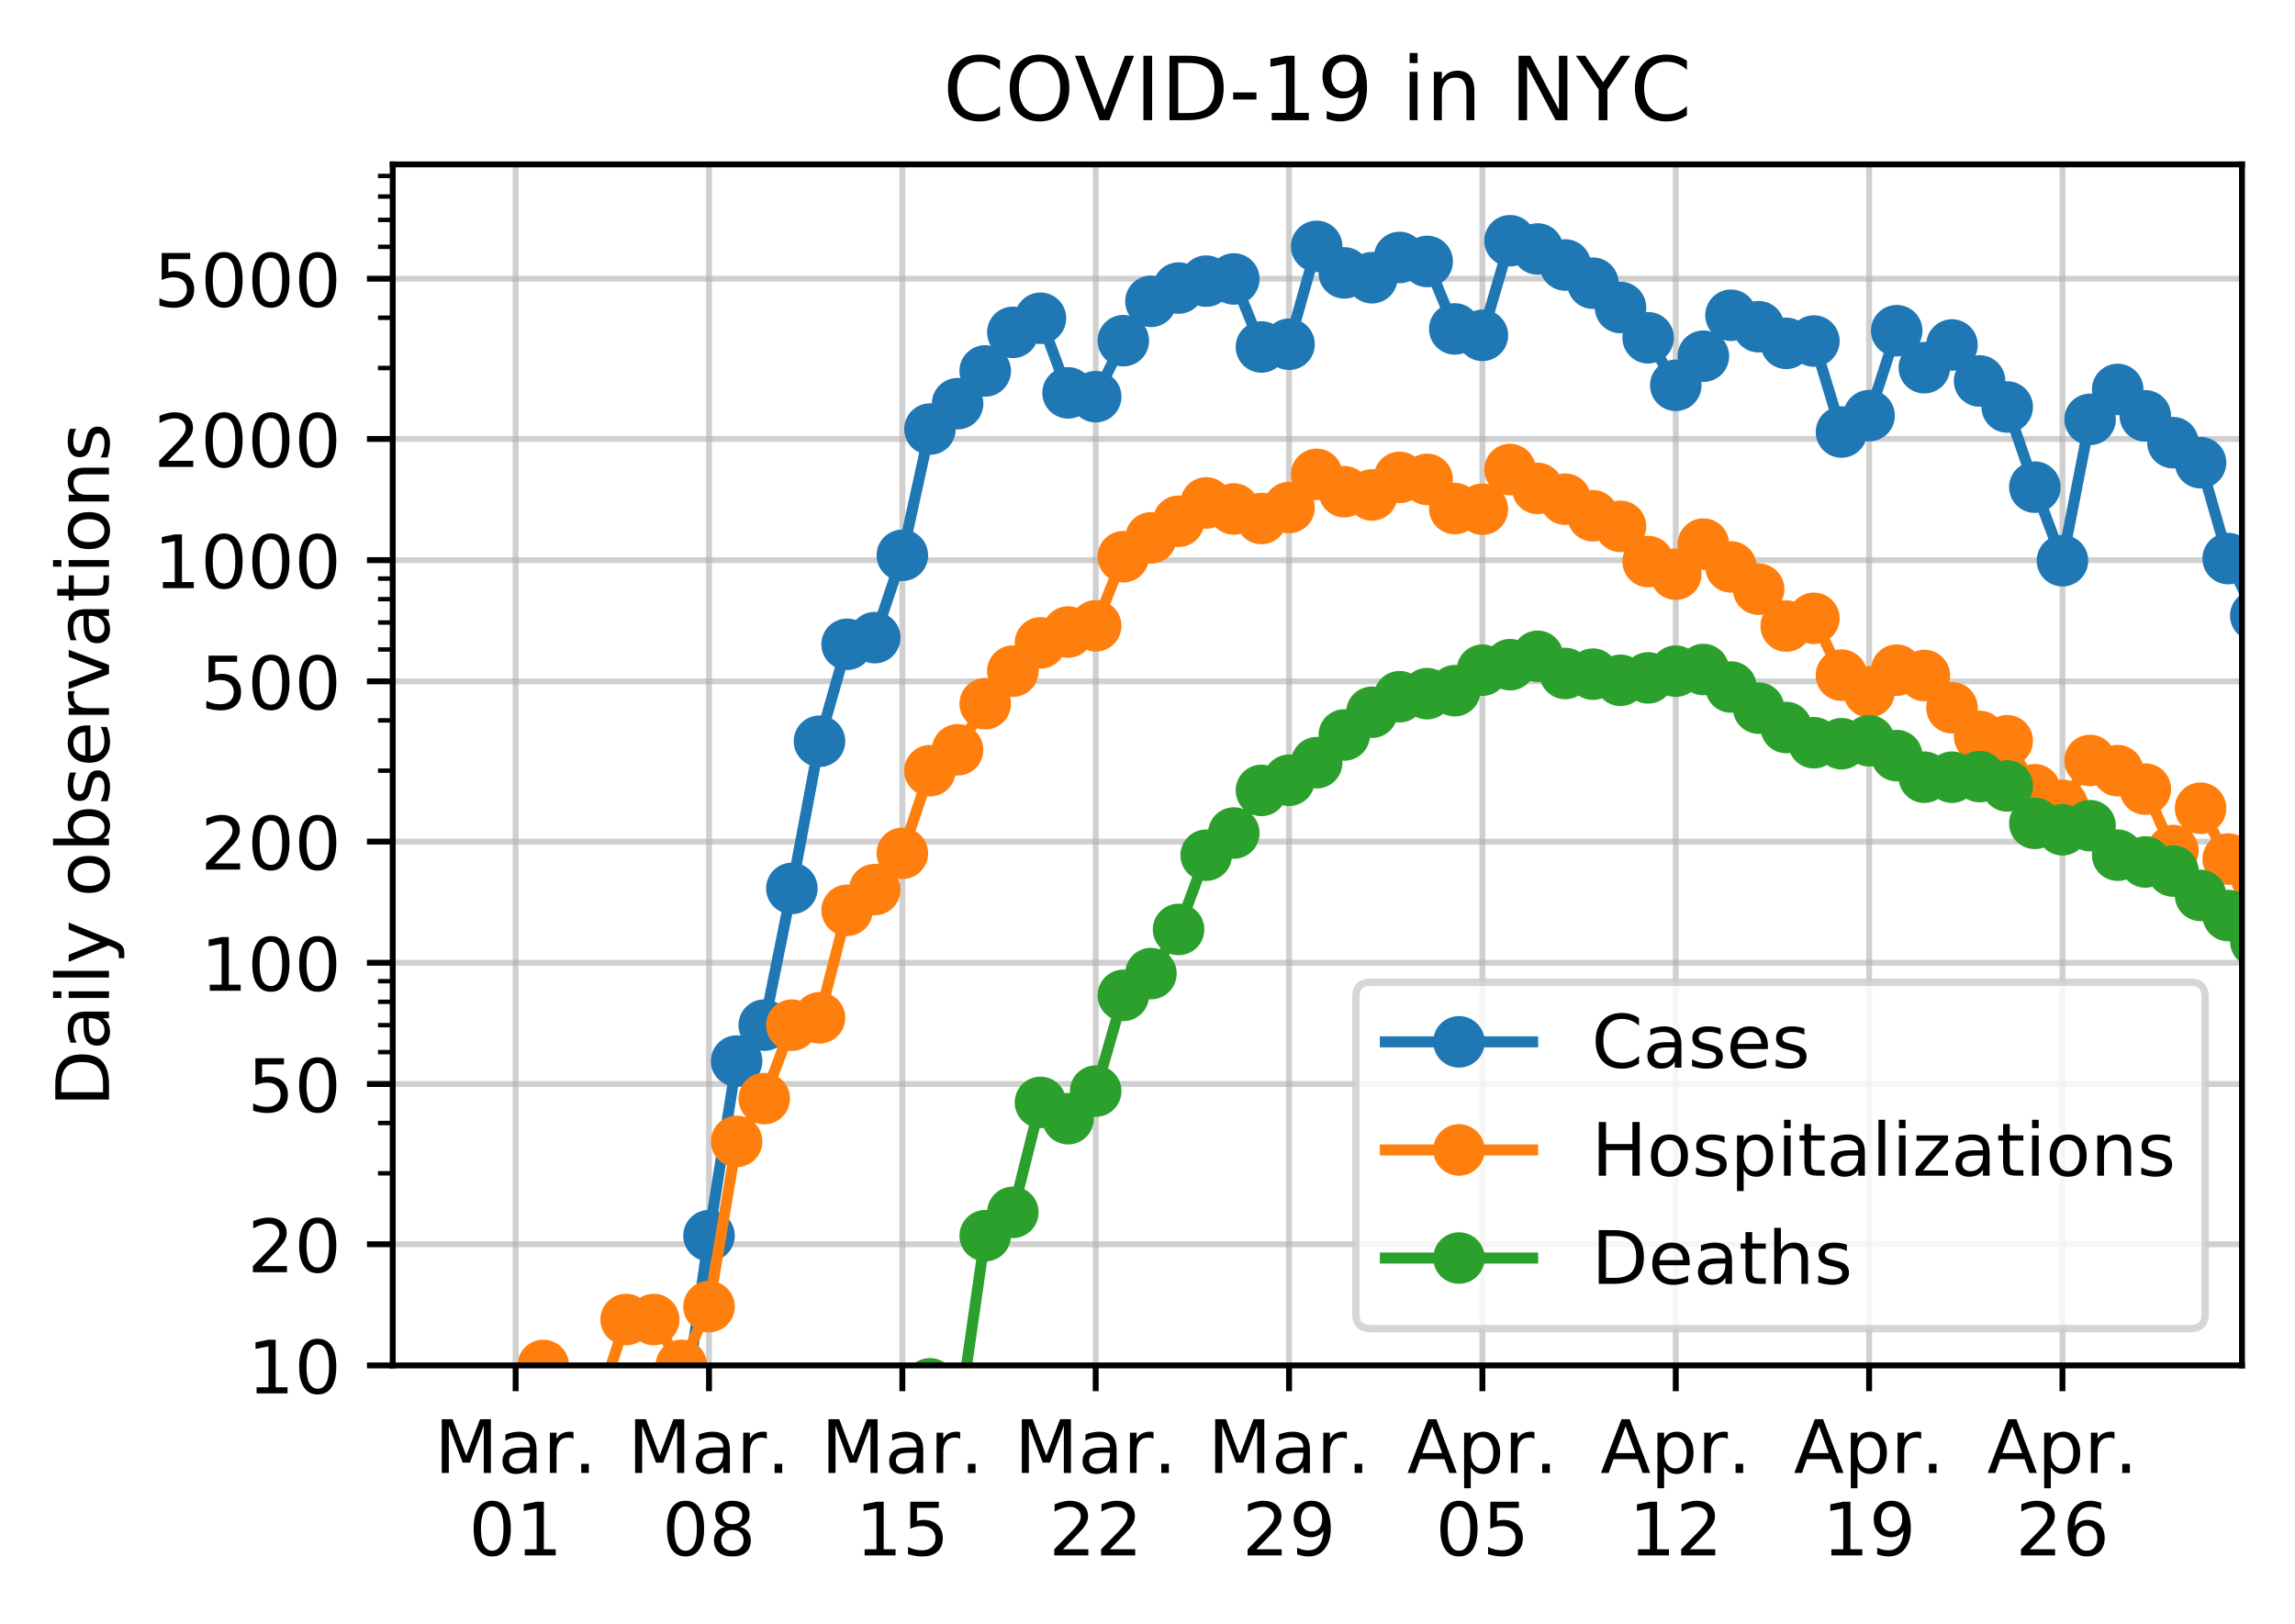 <?xml version="1.0" encoding="utf-8" standalone="no"?>
<!DOCTYPE svg PUBLIC "-//W3C//DTD SVG 1.1//EN"
  "http://www.w3.org/Graphics/SVG/1.1/DTD/svg11.dtd">
<!-- Created with matplotlib (https://matplotlib.org/) -->
<svg height="220.474pt" version="1.1" viewBox="0 0 311.628 220.474" width="311.628pt" xmlns="http://www.w3.org/2000/svg" xmlns:xlink="http://www.w3.org/1999/xlink">
 <defs>
  <style type="text/css">
*{stroke-linecap:butt;stroke-linejoin:round;}
  </style>
 </defs>
 <g id="figure_1">
  <g id="patch_1">
   <path d="M 0 220.474 
L 311.628 220.474 
L 311.628 0 
L 0 0 
z
" style="fill:#ffffff;"/>
  </g>
  <g id="axes_1">
   <g id="patch_2">
    <path d="M 53.328 185.398 
L 304.428 185.398 
L 304.428 22.318 
L 53.328 22.318 
z
" style="fill:#ffffff;"/>
   </g>
   <g id="matplotlib.axis_1">
    <g id="xtick_1">
     <g id="line2d_1">
      <path clip-path="url(#pa2876806cb)" d="M 70.018 185.398 
L 70.018 22.318 
" style="fill:none;stroke:#b0b0b0;stroke-linecap:square;stroke-opacity:0.6;stroke-width:0.8;"/>
     </g>
     <g id="line2d_2">
      <defs>
       <path d="M 0 0 
L 0 3.5 
" id="m8bff015f8b" style="stroke:#000000;stroke-width:0.8;"/>
      </defs>
      <g>
       <use style="stroke:#000000;stroke-width:0.8;" x="70.018" xlink:href="#m8bff015f8b" y="185.398"/>
      </g>
     </g>
     <g id="text_1">
      <!-- Mar. -->
      <defs>
       <path d="M 9.812 72.906 
L 24.516 72.906 
L 43.109 23.297 
L 61.812 72.906 
L 76.516 72.906 
L 76.516 0 
L 66.891 0 
L 66.891 64.016 
L 48.094 14.016 
L 38.188 14.016 
L 19.391 64.016 
L 19.391 0 
L 9.812 0 
z
" id="DejaVuSans-77"/>
       <path d="M 34.281 27.484 
Q 23.391 27.484 19.188 25 
Q 14.984 22.516 14.984 16.5 
Q 14.984 11.719 18.141 8.906 
Q 21.297 6.109 26.703 6.109 
Q 34.188 6.109 38.703 11.406 
Q 43.219 16.703 43.219 25.484 
L 43.219 27.484 
z
M 52.203 31.203 
L 52.203 0 
L 43.219 0 
L 43.219 8.297 
Q 40.141 3.328 35.547 0.953 
Q 30.953 -1.422 24.312 -1.422 
Q 15.922 -1.422 10.953 3.297 
Q 6 8.016 6 15.922 
Q 6 25.141 12.172 29.828 
Q 18.359 34.516 30.609 34.516 
L 43.219 34.516 
L 43.219 35.406 
Q 43.219 41.609 39.141 45 
Q 35.062 48.391 27.688 48.391 
Q 23 48.391 18.547 47.266 
Q 14.109 46.141 10.016 43.891 
L 10.016 52.203 
Q 14.938 54.109 19.578 55.047 
Q 24.219 56 28.609 56 
Q 40.484 56 46.344 49.844 
Q 52.203 43.703 52.203 31.203 
z
" id="DejaVuSans-97"/>
       <path d="M 41.109 46.297 
Q 39.594 47.172 37.812 47.578 
Q 36.031 48 33.891 48 
Q 26.266 48 22.188 43.047 
Q 18.109 38.094 18.109 28.812 
L 18.109 0 
L 9.078 0 
L 9.078 54.688 
L 18.109 54.688 
L 18.109 46.188 
Q 20.953 51.172 25.484 53.578 
Q 30.031 56 36.531 56 
Q 37.453 56 38.578 55.875 
Q 39.703 55.766 41.062 55.516 
z
" id="DejaVuSans-114"/>
       <path d="M 10.688 12.406 
L 21 12.406 
L 21 0 
L 10.688 0 
z
" id="DejaVuSans-46"/>
      </defs>
      <g transform="translate(59.003 199.997)scale(0.1 -0.1)">
       <use xlink:href="#DejaVuSans-77"/>
       <use x="86.279" xlink:href="#DejaVuSans-97"/>
       <use x="147.559" xlink:href="#DejaVuSans-114"/>
       <use x="188.531" xlink:href="#DejaVuSans-46"/>
      </g>
      <!-- 01 -->
      <defs>
       <path d="M 31.781 66.406 
Q 24.172 66.406 20.328 58.906 
Q 16.5 51.422 16.5 36.375 
Q 16.5 21.391 20.328 13.891 
Q 24.172 6.391 31.781 6.391 
Q 39.453 6.391 43.281 13.891 
Q 47.125 21.391 47.125 36.375 
Q 47.125 51.422 43.281 58.906 
Q 39.453 66.406 31.781 66.406 
z
M 31.781 74.219 
Q 44.047 74.219 50.516 64.516 
Q 56.984 54.828 56.984 36.375 
Q 56.984 17.969 50.516 8.266 
Q 44.047 -1.422 31.781 -1.422 
Q 19.531 -1.422 13.062 8.266 
Q 6.594 17.969 6.594 36.375 
Q 6.594 54.828 13.062 64.516 
Q 19.531 74.219 31.781 74.219 
z
" id="DejaVuSans-48"/>
       <path d="M 12.406 8.297 
L 28.516 8.297 
L 28.516 63.922 
L 10.984 60.406 
L 10.984 69.391 
L 28.422 72.906 
L 38.281 72.906 
L 38.281 8.297 
L 54.391 8.297 
L 54.391 0 
L 12.406 0 
z
" id="DejaVuSans-49"/>
      </defs>
      <g transform="translate(63.656 211.194)scale(0.1 -0.1)">
       <use xlink:href="#DejaVuSans-48"/>
       <use x="63.623" xlink:href="#DejaVuSans-49"/>
      </g>
     </g>
    </g>
    <g id="xtick_2">
     <g id="line2d_3">
      <path clip-path="url(#pa2876806cb)" d="M 96.273 185.398 
L 96.273 22.318 
" style="fill:none;stroke:#b0b0b0;stroke-linecap:square;stroke-opacity:0.6;stroke-width:0.8;"/>
     </g>
     <g id="line2d_4">
      <g>
       <use style="stroke:#000000;stroke-width:0.8;" x="96.273" xlink:href="#m8bff015f8b" y="185.398"/>
      </g>
     </g>
     <g id="text_2">
      <!-- Mar. -->
      <g transform="translate(85.257 199.997)scale(0.1 -0.1)">
       <use xlink:href="#DejaVuSans-77"/>
       <use x="86.279" xlink:href="#DejaVuSans-97"/>
       <use x="147.559" xlink:href="#DejaVuSans-114"/>
       <use x="188.531" xlink:href="#DejaVuSans-46"/>
      </g>
      <!-- 08 -->
      <defs>
       <path d="M 31.781 34.625 
Q 24.75 34.625 20.719 30.859 
Q 16.703 27.094 16.703 20.516 
Q 16.703 13.922 20.719 10.156 
Q 24.75 6.391 31.781 6.391 
Q 38.812 6.391 42.859 10.172 
Q 46.922 13.969 46.922 20.516 
Q 46.922 27.094 42.891 30.859 
Q 38.875 34.625 31.781 34.625 
z
M 21.922 38.812 
Q 15.578 40.375 12.031 44.719 
Q 8.5 49.078 8.5 55.328 
Q 8.5 64.062 14.719 69.141 
Q 20.953 74.219 31.781 74.219 
Q 42.672 74.219 48.875 69.141 
Q 55.078 64.062 55.078 55.328 
Q 55.078 49.078 51.531 44.719 
Q 48 40.375 41.703 38.812 
Q 48.828 37.156 52.797 32.312 
Q 56.781 27.484 56.781 20.516 
Q 56.781 9.906 50.312 4.234 
Q 43.844 -1.422 31.781 -1.422 
Q 19.734 -1.422 13.25 4.234 
Q 6.781 9.906 6.781 20.516 
Q 6.781 27.484 10.781 32.312 
Q 14.797 37.156 21.922 38.812 
z
M 18.312 54.391 
Q 18.312 48.734 21.844 45.562 
Q 25.391 42.391 31.781 42.391 
Q 38.141 42.391 41.719 45.562 
Q 45.312 48.734 45.312 54.391 
Q 45.312 60.062 41.719 63.234 
Q 38.141 66.406 31.781 66.406 
Q 25.391 66.406 21.844 63.234 
Q 18.312 60.062 18.312 54.391 
z
" id="DejaVuSans-56"/>
      </defs>
      <g transform="translate(89.91 211.194)scale(0.1 -0.1)">
       <use xlink:href="#DejaVuSans-48"/>
       <use x="63.623" xlink:href="#DejaVuSans-56"/>
      </g>
     </g>
    </g>
    <g id="xtick_3">
     <g id="line2d_5">
      <path clip-path="url(#pa2876806cb)" d="M 122.527 185.398 
L 122.527 22.318 
" style="fill:none;stroke:#b0b0b0;stroke-linecap:square;stroke-opacity:0.6;stroke-width:0.8;"/>
     </g>
     <g id="line2d_6">
      <g>
       <use style="stroke:#000000;stroke-width:0.8;" x="122.527" xlink:href="#m8bff015f8b" y="185.398"/>
      </g>
     </g>
     <g id="text_3">
      <!-- Mar. -->
      <g transform="translate(111.511 199.997)scale(0.1 -0.1)">
       <use xlink:href="#DejaVuSans-77"/>
       <use x="86.279" xlink:href="#DejaVuSans-97"/>
       <use x="147.559" xlink:href="#DejaVuSans-114"/>
       <use x="188.531" xlink:href="#DejaVuSans-46"/>
      </g>
      <!-- 15 -->
      <defs>
       <path d="M 10.797 72.906 
L 49.516 72.906 
L 49.516 64.594 
L 19.828 64.594 
L 19.828 46.734 
Q 21.969 47.469 24.109 47.828 
Q 26.266 48.188 28.422 48.188 
Q 40.625 48.188 47.75 41.5 
Q 54.891 34.812 54.891 23.391 
Q 54.891 11.625 47.562 5.094 
Q 40.234 -1.422 26.906 -1.422 
Q 22.312 -1.422 17.547 -0.641 
Q 12.797 0.141 7.719 1.703 
L 7.719 11.625 
Q 12.109 9.234 16.797 8.062 
Q 21.484 6.891 26.703 6.891 
Q 35.156 6.891 40.078 11.328 
Q 45.016 15.766 45.016 23.391 
Q 45.016 31 40.078 35.438 
Q 35.156 39.891 26.703 39.891 
Q 22.75 39.891 18.812 39.016 
Q 14.891 38.141 10.797 36.281 
z
" id="DejaVuSans-53"/>
      </defs>
      <g transform="translate(116.164 211.194)scale(0.1 -0.1)">
       <use xlink:href="#DejaVuSans-49"/>
       <use x="63.623" xlink:href="#DejaVuSans-53"/>
      </g>
     </g>
    </g>
    <g id="xtick_4">
     <g id="line2d_7">
      <path clip-path="url(#pa2876806cb)" d="M 148.781 185.398 
L 148.781 22.318 
" style="fill:none;stroke:#b0b0b0;stroke-linecap:square;stroke-opacity:0.6;stroke-width:0.8;"/>
     </g>
     <g id="line2d_8">
      <g>
       <use style="stroke:#000000;stroke-width:0.8;" x="148.781" xlink:href="#m8bff015f8b" y="185.398"/>
      </g>
     </g>
     <g id="text_4">
      <!-- Mar. -->
      <g transform="translate(137.765 199.997)scale(0.1 -0.1)">
       <use xlink:href="#DejaVuSans-77"/>
       <use x="86.279" xlink:href="#DejaVuSans-97"/>
       <use x="147.559" xlink:href="#DejaVuSans-114"/>
       <use x="188.531" xlink:href="#DejaVuSans-46"/>
      </g>
      <!-- 22 -->
      <defs>
       <path d="M 19.188 8.297 
L 53.609 8.297 
L 53.609 0 
L 7.328 0 
L 7.328 8.297 
Q 12.938 14.109 22.625 23.891 
Q 32.328 33.688 34.812 36.531 
Q 39.547 41.844 41.422 45.531 
Q 43.312 49.219 43.312 52.781 
Q 43.312 58.594 39.234 62.25 
Q 35.156 65.922 28.609 65.922 
Q 23.969 65.922 18.812 64.312 
Q 13.672 62.703 7.812 59.422 
L 7.812 69.391 
Q 13.766 71.781 18.938 73 
Q 24.125 74.219 28.422 74.219 
Q 39.75 74.219 46.484 68.547 
Q 53.219 62.891 53.219 53.422 
Q 53.219 48.922 51.531 44.891 
Q 49.859 40.875 45.406 35.406 
Q 44.188 33.984 37.641 27.219 
Q 31.109 20.453 19.188 8.297 
z
" id="DejaVuSans-50"/>
      </defs>
      <g transform="translate(142.418 211.194)scale(0.1 -0.1)">
       <use xlink:href="#DejaVuSans-50"/>
       <use x="63.623" xlink:href="#DejaVuSans-50"/>
      </g>
     </g>
    </g>
    <g id="xtick_5">
     <g id="line2d_9">
      <path clip-path="url(#pa2876806cb)" d="M 175.035 185.398 
L 175.035 22.318 
" style="fill:none;stroke:#b0b0b0;stroke-linecap:square;stroke-opacity:0.6;stroke-width:0.8;"/>
     </g>
     <g id="line2d_10">
      <g>
       <use style="stroke:#000000;stroke-width:0.8;" x="175.035" xlink:href="#m8bff015f8b" y="185.398"/>
      </g>
     </g>
     <g id="text_5">
      <!-- Mar. -->
      <g transform="translate(164.02 199.997)scale(0.1 -0.1)">
       <use xlink:href="#DejaVuSans-77"/>
       <use x="86.279" xlink:href="#DejaVuSans-97"/>
       <use x="147.559" xlink:href="#DejaVuSans-114"/>
       <use x="188.531" xlink:href="#DejaVuSans-46"/>
      </g>
      <!-- 29 -->
      <defs>
       <path d="M 10.984 1.516 
L 10.984 10.5 
Q 14.703 8.734 18.5 7.812 
Q 22.312 6.891 25.984 6.891 
Q 35.75 6.891 40.891 13.453 
Q 46.047 20.016 46.781 33.406 
Q 43.953 29.203 39.594 26.953 
Q 35.25 24.703 29.984 24.703 
Q 19.047 24.703 12.672 31.312 
Q 6.297 37.938 6.297 49.422 
Q 6.297 60.641 12.938 67.422 
Q 19.578 74.219 30.609 74.219 
Q 43.266 74.219 49.922 64.516 
Q 56.594 54.828 56.594 36.375 
Q 56.594 19.141 48.406 8.859 
Q 40.234 -1.422 26.422 -1.422 
Q 22.703 -1.422 18.891 -0.688 
Q 15.094 0.047 10.984 1.516 
z
M 30.609 32.422 
Q 37.25 32.422 41.125 36.953 
Q 45.016 41.5 45.016 49.422 
Q 45.016 57.281 41.125 61.844 
Q 37.25 66.406 30.609 66.406 
Q 23.969 66.406 20.094 61.844 
Q 16.219 57.281 16.219 49.422 
Q 16.219 41.5 20.094 36.953 
Q 23.969 32.422 30.609 32.422 
z
" id="DejaVuSans-57"/>
      </defs>
      <g transform="translate(168.673 211.194)scale(0.1 -0.1)">
       <use xlink:href="#DejaVuSans-50"/>
       <use x="63.623" xlink:href="#DejaVuSans-57"/>
      </g>
     </g>
    </g>
    <g id="xtick_6">
     <g id="line2d_11">
      <path clip-path="url(#pa2876806cb)" d="M 201.289 185.398 
L 201.289 22.318 
" style="fill:none;stroke:#b0b0b0;stroke-linecap:square;stroke-opacity:0.6;stroke-width:0.8;"/>
     </g>
     <g id="line2d_12">
      <g>
       <use style="stroke:#000000;stroke-width:0.8;" x="201.289" xlink:href="#m8bff015f8b" y="185.398"/>
      </g>
     </g>
     <g id="text_6">
      <!-- Apr. -->
      <defs>
       <path d="M 34.188 63.188 
L 20.797 26.906 
L 47.609 26.906 
z
M 28.609 72.906 
L 39.797 72.906 
L 67.578 0 
L 57.328 0 
L 50.688 18.703 
L 17.828 18.703 
L 11.188 0 
L 0.781 0 
z
" id="DejaVuSans-65"/>
       <path d="M 18.109 8.203 
L 18.109 -20.797 
L 9.078 -20.797 
L 9.078 54.688 
L 18.109 54.688 
L 18.109 46.391 
Q 20.953 51.266 25.266 53.625 
Q 29.594 56 35.594 56 
Q 45.562 56 51.781 48.094 
Q 58.016 40.188 58.016 27.297 
Q 58.016 14.406 51.781 6.484 
Q 45.562 -1.422 35.594 -1.422 
Q 29.594 -1.422 25.266 0.953 
Q 20.953 3.328 18.109 8.203 
z
M 48.688 27.297 
Q 48.688 37.203 44.609 42.844 
Q 40.531 48.484 33.406 48.484 
Q 26.266 48.484 22.188 42.844 
Q 18.109 37.203 18.109 27.297 
Q 18.109 17.391 22.188 11.75 
Q 26.266 6.109 33.406 6.109 
Q 40.531 6.109 44.609 11.75 
Q 48.688 17.391 48.688 27.297 
z
" id="DejaVuSans-112"/>
      </defs>
      <g transform="translate(191.057 199.997)scale(0.1 -0.1)">
       <use xlink:href="#DejaVuSans-65"/>
       <use x="68.408" xlink:href="#DejaVuSans-112"/>
       <use x="131.885" xlink:href="#DejaVuSans-114"/>
       <use x="172.857" xlink:href="#DejaVuSans-46"/>
      </g>
      <!-- 05 -->
      <g transform="translate(194.927 211.194)scale(0.1 -0.1)">
       <use xlink:href="#DejaVuSans-48"/>
       <use x="63.623" xlink:href="#DejaVuSans-53"/>
      </g>
     </g>
    </g>
    <g id="xtick_7">
     <g id="line2d_13">
      <path clip-path="url(#pa2876806cb)" d="M 227.544 185.398 
L 227.544 22.318 
" style="fill:none;stroke:#b0b0b0;stroke-linecap:square;stroke-opacity:0.6;stroke-width:0.8;"/>
     </g>
     <g id="line2d_14">
      <g>
       <use style="stroke:#000000;stroke-width:0.8;" x="227.544" xlink:href="#m8bff015f8b" y="185.398"/>
      </g>
     </g>
     <g id="text_7">
      <!-- Apr. -->
      <g transform="translate(217.312 199.997)scale(0.1 -0.1)">
       <use xlink:href="#DejaVuSans-65"/>
       <use x="68.408" xlink:href="#DejaVuSans-112"/>
       <use x="131.885" xlink:href="#DejaVuSans-114"/>
       <use x="172.857" xlink:href="#DejaVuSans-46"/>
      </g>
      <!-- 12 -->
      <g transform="translate(221.181 211.194)scale(0.1 -0.1)">
       <use xlink:href="#DejaVuSans-49"/>
       <use x="63.623" xlink:href="#DejaVuSans-50"/>
      </g>
     </g>
    </g>
    <g id="xtick_8">
     <g id="line2d_15">
      <path clip-path="url(#pa2876806cb)" d="M 253.798 185.398 
L 253.798 22.318 
" style="fill:none;stroke:#b0b0b0;stroke-linecap:square;stroke-opacity:0.6;stroke-width:0.8;"/>
     </g>
     <g id="line2d_16">
      <g>
       <use style="stroke:#000000;stroke-width:0.8;" x="253.798" xlink:href="#m8bff015f8b" y="185.398"/>
      </g>
     </g>
     <g id="text_8">
      <!-- Apr. -->
      <g transform="translate(243.566 199.997)scale(0.1 -0.1)">
       <use xlink:href="#DejaVuSans-65"/>
       <use x="68.408" xlink:href="#DejaVuSans-112"/>
       <use x="131.885" xlink:href="#DejaVuSans-114"/>
       <use x="172.857" xlink:href="#DejaVuSans-46"/>
      </g>
      <!-- 19 -->
      <g transform="translate(247.435 211.194)scale(0.1 -0.1)">
       <use xlink:href="#DejaVuSans-49"/>
       <use x="63.623" xlink:href="#DejaVuSans-57"/>
      </g>
     </g>
    </g>
    <g id="xtick_9">
     <g id="line2d_17">
      <path clip-path="url(#pa2876806cb)" d="M 280.052 185.398 
L 280.052 22.318 
" style="fill:none;stroke:#b0b0b0;stroke-linecap:square;stroke-opacity:0.6;stroke-width:0.8;"/>
     </g>
     <g id="line2d_18">
      <g>
       <use style="stroke:#000000;stroke-width:0.8;" x="280.052" xlink:href="#m8bff015f8b" y="185.398"/>
      </g>
     </g>
     <g id="text_9">
      <!-- Apr. -->
      <g transform="translate(269.82 199.997)scale(0.1 -0.1)">
       <use xlink:href="#DejaVuSans-65"/>
       <use x="68.408" xlink:href="#DejaVuSans-112"/>
       <use x="131.885" xlink:href="#DejaVuSans-114"/>
       <use x="172.857" xlink:href="#DejaVuSans-46"/>
      </g>
      <!-- 26 -->
      <defs>
       <path d="M 33.016 40.375 
Q 26.375 40.375 22.484 35.828 
Q 18.609 31.297 18.609 23.391 
Q 18.609 15.531 22.484 10.953 
Q 26.375 6.391 33.016 6.391 
Q 39.656 6.391 43.531 10.953 
Q 47.406 15.531 47.406 23.391 
Q 47.406 31.297 43.531 35.828 
Q 39.656 40.375 33.016 40.375 
z
M 52.594 71.297 
L 52.594 62.312 
Q 48.875 64.062 45.094 64.984 
Q 41.312 65.922 37.594 65.922 
Q 27.828 65.922 22.672 59.328 
Q 17.531 52.734 16.797 39.406 
Q 19.672 43.656 24.016 45.922 
Q 28.375 48.188 33.594 48.188 
Q 44.578 48.188 50.953 41.516 
Q 57.328 34.859 57.328 23.391 
Q 57.328 12.156 50.688 5.359 
Q 44.047 -1.422 33.016 -1.422 
Q 20.359 -1.422 13.672 8.266 
Q 6.984 17.969 6.984 36.375 
Q 6.984 53.656 15.188 63.938 
Q 23.391 74.219 37.203 74.219 
Q 40.922 74.219 44.703 73.484 
Q 48.484 72.75 52.594 71.297 
z
" id="DejaVuSans-54"/>
      </defs>
      <g transform="translate(273.69 211.194)scale(0.1 -0.1)">
       <use xlink:href="#DejaVuSans-50"/>
       <use x="63.623" xlink:href="#DejaVuSans-54"/>
      </g>
     </g>
    </g>
   </g>
   <g id="matplotlib.axis_2">
    <g id="ytick_1">
     <g id="line2d_19">
      <path clip-path="url(#pa2876806cb)" d="M 53.328 185.398 
L 304.428 185.398 
" style="fill:none;stroke:#b0b0b0;stroke-linecap:square;stroke-opacity:0.6;stroke-width:0.8;"/>
     </g>
     <g id="line2d_20">
      <defs>
       <path d="M 0 0 
L -3.5 0 
" id="mce5682d0ac" style="stroke:#000000;stroke-width:0.8;"/>
      </defs>
      <g>
       <use style="stroke:#000000;stroke-width:0.8;" x="53.328" xlink:href="#mce5682d0ac" y="185.398"/>
      </g>
     </g>
     <g id="text_10">
      <!-- 10 -->
      <g transform="translate(33.603 189.197)scale(0.1 -0.1)">
       <use xlink:href="#DejaVuSans-49"/>
       <use x="63.623" xlink:href="#DejaVuSans-48"/>
      </g>
     </g>
    </g>
    <g id="ytick_2">
     <g id="line2d_21">
      <path clip-path="url(#pa2876806cb)" d="M 53.328 168.941 
L 304.428 168.941 
" style="fill:none;stroke:#b0b0b0;stroke-linecap:square;stroke-opacity:0.6;stroke-width:0.8;"/>
     </g>
     <g id="line2d_22">
      <g>
       <use style="stroke:#000000;stroke-width:0.8;" x="53.328" xlink:href="#mce5682d0ac" y="168.941"/>
      </g>
     </g>
     <g id="text_11">
      <!-- 20 -->
      <g transform="translate(33.603 172.74)scale(0.1 -0.1)">
       <use xlink:href="#DejaVuSans-50"/>
       <use x="63.623" xlink:href="#DejaVuSans-48"/>
      </g>
     </g>
    </g>
    <g id="ytick_3">
     <g id="line2d_23">
      <path clip-path="url(#pa2876806cb)" d="M 53.328 147.185 
L 304.428 147.185 
" style="fill:none;stroke:#b0b0b0;stroke-linecap:square;stroke-opacity:0.6;stroke-width:0.8;"/>
     </g>
     <g id="line2d_24">
      <g>
       <use style="stroke:#000000;stroke-width:0.8;" x="53.328" xlink:href="#mce5682d0ac" y="147.185"/>
      </g>
     </g>
     <g id="text_12">
      <!-- 50 -->
      <g transform="translate(33.603 150.984)scale(0.1 -0.1)">
       <use xlink:href="#DejaVuSans-53"/>
       <use x="63.623" xlink:href="#DejaVuSans-48"/>
      </g>
     </g>
    </g>
    <g id="ytick_4">
     <g id="line2d_25">
      <path clip-path="url(#pa2876806cb)" d="M 53.328 130.728 
L 304.428 130.728 
" style="fill:none;stroke:#b0b0b0;stroke-linecap:square;stroke-opacity:0.6;stroke-width:0.8;"/>
     </g>
     <g id="line2d_26">
      <g>
       <use style="stroke:#000000;stroke-width:0.8;" x="53.328" xlink:href="#mce5682d0ac" y="130.728"/>
      </g>
     </g>
     <g id="text_13">
      <!-- 100 -->
      <g transform="translate(27.241 134.527)scale(0.1 -0.1)">
       <use xlink:href="#DejaVuSans-49"/>
       <use x="63.623" xlink:href="#DejaVuSans-48"/>
       <use x="127.246" xlink:href="#DejaVuSans-48"/>
      </g>
     </g>
    </g>
    <g id="ytick_5">
     <g id="line2d_27">
      <path clip-path="url(#pa2876806cb)" d="M 53.328 114.27 
L 304.428 114.27 
" style="fill:none;stroke:#b0b0b0;stroke-linecap:square;stroke-opacity:0.6;stroke-width:0.8;"/>
     </g>
     <g id="line2d_28">
      <g>
       <use style="stroke:#000000;stroke-width:0.8;" x="53.328" xlink:href="#mce5682d0ac" y="114.27"/>
      </g>
     </g>
     <g id="text_14">
      <!-- 200 -->
      <g transform="translate(27.241 118.069)scale(0.1 -0.1)">
       <use xlink:href="#DejaVuSans-50"/>
       <use x="63.623" xlink:href="#DejaVuSans-48"/>
       <use x="127.246" xlink:href="#DejaVuSans-48"/>
      </g>
     </g>
    </g>
    <g id="ytick_6">
     <g id="line2d_29">
      <path clip-path="url(#pa2876806cb)" d="M 53.328 92.515 
L 304.428 92.515 
" style="fill:none;stroke:#b0b0b0;stroke-linecap:square;stroke-opacity:0.6;stroke-width:0.8;"/>
     </g>
     <g id="line2d_30">
      <g>
       <use style="stroke:#000000;stroke-width:0.8;" x="53.328" xlink:href="#mce5682d0ac" y="92.515"/>
      </g>
     </g>
     <g id="text_15">
      <!-- 500 -->
      <g transform="translate(27.241 96.314)scale(0.1 -0.1)">
       <use xlink:href="#DejaVuSans-53"/>
       <use x="63.623" xlink:href="#DejaVuSans-48"/>
       <use x="127.246" xlink:href="#DejaVuSans-48"/>
      </g>
     </g>
    </g>
    <g id="ytick_7">
     <g id="line2d_31">
      <path clip-path="url(#pa2876806cb)" d="M 53.328 76.057 
L 304.428 76.057 
" style="fill:none;stroke:#b0b0b0;stroke-linecap:square;stroke-opacity:0.6;stroke-width:0.8;"/>
     </g>
     <g id="line2d_32">
      <g>
       <use style="stroke:#000000;stroke-width:0.8;" x="53.328" xlink:href="#mce5682d0ac" y="76.057"/>
      </g>
     </g>
     <g id="text_16">
      <!-- 1000 -->
      <g transform="translate(20.878 79.857)scale(0.1 -0.1)">
       <use xlink:href="#DejaVuSans-49"/>
       <use x="63.623" xlink:href="#DejaVuSans-48"/>
       <use x="127.246" xlink:href="#DejaVuSans-48"/>
       <use x="190.869" xlink:href="#DejaVuSans-48"/>
      </g>
     </g>
    </g>
    <g id="ytick_8">
     <g id="line2d_33">
      <path clip-path="url(#pa2876806cb)" d="M 53.328 59.6 
L 304.428 59.6 
" style="fill:none;stroke:#b0b0b0;stroke-linecap:square;stroke-opacity:0.6;stroke-width:0.8;"/>
     </g>
     <g id="line2d_34">
      <g>
       <use style="stroke:#000000;stroke-width:0.8;" x="53.328" xlink:href="#mce5682d0ac" y="59.6"/>
      </g>
     </g>
     <g id="text_17">
      <!-- 2000 -->
      <g transform="translate(20.878 63.399)scale(0.1 -0.1)">
       <use xlink:href="#DejaVuSans-50"/>
       <use x="63.623" xlink:href="#DejaVuSans-48"/>
       <use x="127.246" xlink:href="#DejaVuSans-48"/>
       <use x="190.869" xlink:href="#DejaVuSans-48"/>
      </g>
     </g>
    </g>
    <g id="ytick_9">
     <g id="line2d_35">
      <path clip-path="url(#pa2876806cb)" d="M 53.328 37.844 
L 304.428 37.844 
" style="fill:none;stroke:#b0b0b0;stroke-linecap:square;stroke-opacity:0.6;stroke-width:0.8;"/>
     </g>
     <g id="line2d_36">
      <g>
       <use style="stroke:#000000;stroke-width:0.8;" x="53.328" xlink:href="#mce5682d0ac" y="37.844"/>
      </g>
     </g>
     <g id="text_18">
      <!-- 5000 -->
      <g transform="translate(20.878 41.644)scale(0.1 -0.1)">
       <use xlink:href="#DejaVuSans-53"/>
       <use x="63.623" xlink:href="#DejaVuSans-48"/>
       <use x="127.246" xlink:href="#DejaVuSans-48"/>
       <use x="190.869" xlink:href="#DejaVuSans-48"/>
      </g>
     </g>
    </g>
    <g id="ytick_10">
     <g id="line2d_37">
      <defs>
       <path d="M 0 0 
L -2 0 
" id="m62b00a7639" style="stroke:#000000;stroke-width:0.6;"/>
      </defs>
      <g>
       <use style="stroke:#000000;stroke-width:0.6;" x="53.328" xlink:href="#m62b00a7639" y="159.314"/>
      </g>
     </g>
    </g>
    <g id="ytick_11">
     <g id="line2d_38">
      <g>
       <use style="stroke:#000000;stroke-width:0.6;" x="53.328" xlink:href="#m62b00a7639" y="152.483"/>
      </g>
     </g>
    </g>
    <g id="ytick_12">
     <g id="line2d_39">
      <g>
       <use style="stroke:#000000;stroke-width:0.6;" x="53.328" xlink:href="#m62b00a7639" y="142.856"/>
      </g>
     </g>
    </g>
    <g id="ytick_13">
     <g id="line2d_40">
      <g>
       <use style="stroke:#000000;stroke-width:0.6;" x="53.328" xlink:href="#m62b00a7639" y="139.196"/>
      </g>
     </g>
    </g>
    <g id="ytick_14">
     <g id="line2d_41">
      <g>
       <use style="stroke:#000000;stroke-width:0.6;" x="53.328" xlink:href="#m62b00a7639" y="136.026"/>
      </g>
     </g>
    </g>
    <g id="ytick_15">
     <g id="line2d_42">
      <g>
       <use style="stroke:#000000;stroke-width:0.6;" x="53.328" xlink:href="#m62b00a7639" y="133.229"/>
      </g>
     </g>
    </g>
    <g id="ytick_16">
     <g id="line2d_43">
      <g>
       <use style="stroke:#000000;stroke-width:0.6;" x="53.328" xlink:href="#m62b00a7639" y="104.643"/>
      </g>
     </g>
    </g>
    <g id="ytick_17">
     <g id="line2d_44">
      <g>
       <use style="stroke:#000000;stroke-width:0.6;" x="53.328" xlink:href="#m62b00a7639" y="97.813"/>
      </g>
     </g>
    </g>
    <g id="ytick_18">
     <g id="line2d_45">
      <g>
       <use style="stroke:#000000;stroke-width:0.6;" x="53.328" xlink:href="#m62b00a7639" y="88.186"/>
      </g>
     </g>
    </g>
    <g id="ytick_19">
     <g id="line2d_46">
      <g>
       <use style="stroke:#000000;stroke-width:0.6;" x="53.328" xlink:href="#m62b00a7639" y="84.526"/>
      </g>
     </g>
    </g>
    <g id="ytick_20">
     <g id="line2d_47">
      <g>
       <use style="stroke:#000000;stroke-width:0.6;" x="53.328" xlink:href="#m62b00a7639" y="81.355"/>
      </g>
     </g>
    </g>
    <g id="ytick_21">
     <g id="line2d_48">
      <g>
       <use style="stroke:#000000;stroke-width:0.6;" x="53.328" xlink:href="#m62b00a7639" y="78.559"/>
      </g>
     </g>
    </g>
    <g id="ytick_22">
     <g id="line2d_49">
      <g>
       <use style="stroke:#000000;stroke-width:0.6;" x="53.328" xlink:href="#m62b00a7639" y="49.973"/>
      </g>
     </g>
    </g>
    <g id="ytick_23">
     <g id="line2d_50">
      <g>
       <use style="stroke:#000000;stroke-width:0.6;" x="53.328" xlink:href="#m62b00a7639" y="43.142"/>
      </g>
     </g>
    </g>
    <g id="ytick_24">
     <g id="line2d_51">
      <g>
       <use style="stroke:#000000;stroke-width:0.6;" x="53.328" xlink:href="#m62b00a7639" y="33.515"/>
      </g>
     </g>
    </g>
    <g id="ytick_25">
     <g id="line2d_52">
      <g>
       <use style="stroke:#000000;stroke-width:0.6;" x="53.328" xlink:href="#m62b00a7639" y="29.855"/>
      </g>
     </g>
    </g>
    <g id="ytick_26">
     <g id="line2d_53">
      <g>
       <use style="stroke:#000000;stroke-width:0.6;" x="53.328" xlink:href="#m62b00a7639" y="26.685"/>
      </g>
     </g>
    </g>
    <g id="ytick_27">
     <g id="line2d_54">
      <g>
       <use style="stroke:#000000;stroke-width:0.6;" x="53.328" xlink:href="#m62b00a7639" y="23.888"/>
      </g>
     </g>
    </g>
    <g id="text_19">
     <!-- Daily observations -->
     <defs>
      <path d="M 19.672 64.797 
L 19.672 8.109 
L 31.594 8.109 
Q 46.688 8.109 53.688 14.938 
Q 60.688 21.781 60.688 36.531 
Q 60.688 51.172 53.688 57.984 
Q 46.688 64.797 31.594 64.797 
z
M 9.812 72.906 
L 30.078 72.906 
Q 51.266 72.906 61.172 64.094 
Q 71.094 55.281 71.094 36.531 
Q 71.094 17.672 61.125 8.828 
Q 51.172 0 30.078 0 
L 9.812 0 
z
" id="DejaVuSans-68"/>
      <path d="M 9.422 54.688 
L 18.406 54.688 
L 18.406 0 
L 9.422 0 
z
M 9.422 75.984 
L 18.406 75.984 
L 18.406 64.594 
L 9.422 64.594 
z
" id="DejaVuSans-105"/>
      <path d="M 9.422 75.984 
L 18.406 75.984 
L 18.406 0 
L 9.422 0 
z
" id="DejaVuSans-108"/>
      <path d="M 32.172 -5.078 
Q 28.375 -14.844 24.75 -17.812 
Q 21.141 -20.797 15.094 -20.797 
L 7.906 -20.797 
L 7.906 -13.281 
L 13.188 -13.281 
Q 16.891 -13.281 18.938 -11.516 
Q 21 -9.766 23.484 -3.219 
L 25.094 0.875 
L 2.984 54.688 
L 12.5 54.688 
L 29.594 11.922 
L 46.688 54.688 
L 56.203 54.688 
z
" id="DejaVuSans-121"/>
      <path id="DejaVuSans-32"/>
      <path d="M 30.609 48.391 
Q 23.391 48.391 19.188 42.75 
Q 14.984 37.109 14.984 27.297 
Q 14.984 17.484 19.156 11.844 
Q 23.344 6.203 30.609 6.203 
Q 37.797 6.203 41.984 11.859 
Q 46.188 17.531 46.188 27.297 
Q 46.188 37.016 41.984 42.703 
Q 37.797 48.391 30.609 48.391 
z
M 30.609 56 
Q 42.328 56 49.016 48.375 
Q 55.719 40.766 55.719 27.297 
Q 55.719 13.875 49.016 6.219 
Q 42.328 -1.422 30.609 -1.422 
Q 18.844 -1.422 12.172 6.219 
Q 5.516 13.875 5.516 27.297 
Q 5.516 40.766 12.172 48.375 
Q 18.844 56 30.609 56 
z
" id="DejaVuSans-111"/>
      <path d="M 48.688 27.297 
Q 48.688 37.203 44.609 42.844 
Q 40.531 48.484 33.406 48.484 
Q 26.266 48.484 22.188 42.844 
Q 18.109 37.203 18.109 27.297 
Q 18.109 17.391 22.188 11.75 
Q 26.266 6.109 33.406 6.109 
Q 40.531 6.109 44.609 11.75 
Q 48.688 17.391 48.688 27.297 
z
M 18.109 46.391 
Q 20.953 51.266 25.266 53.625 
Q 29.594 56 35.594 56 
Q 45.562 56 51.781 48.094 
Q 58.016 40.188 58.016 27.297 
Q 58.016 14.406 51.781 6.484 
Q 45.562 -1.422 35.594 -1.422 
Q 29.594 -1.422 25.266 0.953 
Q 20.953 3.328 18.109 8.203 
L 18.109 0 
L 9.078 0 
L 9.078 75.984 
L 18.109 75.984 
z
" id="DejaVuSans-98"/>
      <path d="M 44.281 53.078 
L 44.281 44.578 
Q 40.484 46.531 36.375 47.5 
Q 32.281 48.484 27.875 48.484 
Q 21.188 48.484 17.844 46.438 
Q 14.5 44.391 14.5 40.281 
Q 14.5 37.156 16.891 35.375 
Q 19.281 33.594 26.516 31.984 
L 29.594 31.297 
Q 39.156 29.25 43.188 25.516 
Q 47.219 21.781 47.219 15.094 
Q 47.219 7.469 41.188 3.016 
Q 35.156 -1.422 24.609 -1.422 
Q 20.219 -1.422 15.453 -0.562 
Q 10.688 0.297 5.422 2 
L 5.422 11.281 
Q 10.406 8.688 15.234 7.391 
Q 20.062 6.109 24.812 6.109 
Q 31.156 6.109 34.562 8.281 
Q 37.984 10.453 37.984 14.406 
Q 37.984 18.062 35.516 20.016 
Q 33.062 21.969 24.703 23.781 
L 21.578 24.516 
Q 13.234 26.266 9.516 29.906 
Q 5.812 33.547 5.812 39.891 
Q 5.812 47.609 11.281 51.797 
Q 16.75 56 26.812 56 
Q 31.781 56 36.172 55.266 
Q 40.578 54.547 44.281 53.078 
z
" id="DejaVuSans-115"/>
      <path d="M 56.203 29.594 
L 56.203 25.203 
L 14.891 25.203 
Q 15.484 15.922 20.484 11.062 
Q 25.484 6.203 34.422 6.203 
Q 39.594 6.203 44.453 7.469 
Q 49.312 8.734 54.109 11.281 
L 54.109 2.781 
Q 49.266 0.734 44.188 -0.344 
Q 39.109 -1.422 33.891 -1.422 
Q 20.797 -1.422 13.156 6.188 
Q 5.516 13.812 5.516 26.812 
Q 5.516 40.234 12.766 48.109 
Q 20.016 56 32.328 56 
Q 43.359 56 49.781 48.891 
Q 56.203 41.797 56.203 29.594 
z
M 47.219 32.234 
Q 47.125 39.594 43.094 43.984 
Q 39.062 48.391 32.422 48.391 
Q 24.906 48.391 20.391 44.141 
Q 15.875 39.891 15.188 32.172 
z
" id="DejaVuSans-101"/>
      <path d="M 2.984 54.688 
L 12.5 54.688 
L 29.594 8.797 
L 46.688 54.688 
L 56.203 54.688 
L 35.688 0 
L 23.484 0 
z
" id="DejaVuSans-118"/>
      <path d="M 18.312 70.219 
L 18.312 54.688 
L 36.812 54.688 
L 36.812 47.703 
L 18.312 47.703 
L 18.312 18.016 
Q 18.312 11.328 20.141 9.422 
Q 21.969 7.516 27.594 7.516 
L 36.812 7.516 
L 36.812 0 
L 27.594 0 
Q 17.188 0 13.234 3.875 
Q 9.281 7.766 9.281 18.016 
L 9.281 47.703 
L 2.688 47.703 
L 2.688 54.688 
L 9.281 54.688 
L 9.281 70.219 
z
" id="DejaVuSans-116"/>
      <path d="M 54.891 33.016 
L 54.891 0 
L 45.906 0 
L 45.906 32.719 
Q 45.906 40.484 42.875 44.328 
Q 39.844 48.188 33.797 48.188 
Q 26.516 48.188 22.312 43.547 
Q 18.109 38.922 18.109 30.906 
L 18.109 0 
L 9.078 0 
L 9.078 54.688 
L 18.109 54.688 
L 18.109 46.188 
Q 21.344 51.125 25.703 53.562 
Q 30.078 56 35.797 56 
Q 45.219 56 50.047 50.172 
Q 54.891 44.344 54.891 33.016 
z
" id="DejaVuSans-110"/>
     </defs>
     <g transform="translate(14.798 150.275)rotate(-90)scale(0.1 -0.1)">
      <use xlink:href="#DejaVuSans-68"/>
      <use x="77.002" xlink:href="#DejaVuSans-97"/>
      <use x="138.281" xlink:href="#DejaVuSans-105"/>
      <use x="166.064" xlink:href="#DejaVuSans-108"/>
      <use x="193.848" xlink:href="#DejaVuSans-121"/>
      <use x="253.027" xlink:href="#DejaVuSans-32"/>
      <use x="284.814" xlink:href="#DejaVuSans-111"/>
      <use x="345.996" xlink:href="#DejaVuSans-98"/>
      <use x="409.473" xlink:href="#DejaVuSans-115"/>
      <use x="461.572" xlink:href="#DejaVuSans-101"/>
      <use x="523.096" xlink:href="#DejaVuSans-114"/>
      <use x="564.209" xlink:href="#DejaVuSans-118"/>
      <use x="623.389" xlink:href="#DejaVuSans-97"/>
      <use x="684.668" xlink:href="#DejaVuSans-116"/>
      <use x="723.877" xlink:href="#DejaVuSans-105"/>
      <use x="751.66" xlink:href="#DejaVuSans-111"/>
      <use x="812.842" xlink:href="#DejaVuSans-110"/>
      <use x="876.221" xlink:href="#DejaVuSans-115"/>
     </g>
    </g>
   </g>
   <g id="line2d_55">
    <path clip-path="url(#pa2876806cb)" d="M 77.888 221.474 
L 81.27 201.856 
L 85.021 213.984 
L 88.771 193.867 
L 92.522 193.867 
L 96.273 167.782 
L 100.023 144.074 
L 103.774 139.196 
L 107.524 120.631 
L 111.275 100.647 
L 115.026 87.484 
L 118.776 86.579 
L 122.527 75.402 
L 126.277 58.261 
L 130.028 54.811 
L 133.779 50.364 
L 137.529 45.129 
L 141.28 43.214 
L 145.03 53.343 
L 148.781 53.86 
L 152.532 46.259 
L 156.282 40.917 
L 160.033 39.112 
L 163.783 38.174 
L 167.534 37.878 
L 171.285 47.113 
L 175.035 46.744 
L 178.786 33.456 
L 182.536 37.055 
L 186.287 37.712 
L 190.038 34.959 
L 193.788 35.499 
L 197.539 44.662 
L 201.289 45.532 
L 205.04 32.687 
L 208.791 33.81 
L 212.541 35.982 
L 216.292 38.45 
L 220.042 41.753 
L 223.793 45.863 
L 227.544 52.317 
L 231.294 48.366 
L 235.045 42.806 
L 238.795 44.36 
L 242.546 46.62 
L 246.297 46.306 
L 250.047 58.657 
L 253.798 56.437 
L 257.548 44.904 
L 261.299 49.925 
L 265.05 46.841 
L 268.8 51.73 
L 272.551 55.261 
L 276.301 66.147 
L 280.052 76.129 
L 283.803 56.941 
L 287.553 52.882 
L 291.304 56.468 
L 295.054 60.104 
L 298.805 62.825 
L 302.556 75.845 
L 306.306 83.595 
L 310.057 67.682 
L 312.628 69.533 
" style="fill:none;stroke:#1f77b4;stroke-linecap:square;stroke-width:1.5;"/>
    <defs>
     <path d="M 0 3 
C 0.796 3 1.559 2.684 2.121 2.121 
C 2.684 1.559 3 0.796 3 0 
C 3 -0.796 2.684 -1.559 2.121 -2.121 
C 1.559 -2.684 0.796 -3 0 -3 
C -0.796 -3 -1.559 -2.684 -2.121 -2.121 
C -2.684 -1.559 -3 -0.796 -3 0 
C -3 0.796 -2.684 1.559 -2.121 2.121 
C -1.559 2.684 -0.796 3 0 3 
z
" id="m2958188aec" style="stroke:#1f77b4;"/>
    </defs>
    <g clip-path="url(#pa2876806cb)">
     <use style="fill:#1f77b4;stroke:#1f77b4;" x="66.268" xlink:href="#m2958188aec" y="240.069"/>
     <use style="fill:#1f77b4;stroke:#1f77b4;" x="70.018" xlink:href="#m2958188aec" y="240.069"/>
     <use style="fill:#1f77b4;stroke:#1f77b4;" x="71.091" xlink:href="#m2958188aec" y="15875.132"/>
     <use style="fill:#1f77b4;stroke:#1f77b4;" x="76.446" xlink:href="#m2958188aec" y="15875.132"/>
     <use style="fill:#1f77b4;stroke:#1f77b4;" x="77.52" xlink:href="#m2958188aec" y="223.611"/>
     <use style="fill:#1f77b4;stroke:#1f77b4;" x="81.27" xlink:href="#m2958188aec" y="201.856"/>
     <use style="fill:#1f77b4;stroke:#1f77b4;" x="85.021" xlink:href="#m2958188aec" y="213.984"/>
     <use style="fill:#1f77b4;stroke:#1f77b4;" x="88.771" xlink:href="#m2958188aec" y="193.867"/>
     <use style="fill:#1f77b4;stroke:#1f77b4;" x="92.522" xlink:href="#m2958188aec" y="193.867"/>
     <use style="fill:#1f77b4;stroke:#1f77b4;" x="96.273" xlink:href="#m2958188aec" y="167.782"/>
     <use style="fill:#1f77b4;stroke:#1f77b4;" x="100.023" xlink:href="#m2958188aec" y="144.074"/>
     <use style="fill:#1f77b4;stroke:#1f77b4;" x="103.774" xlink:href="#m2958188aec" y="139.196"/>
     <use style="fill:#1f77b4;stroke:#1f77b4;" x="107.524" xlink:href="#m2958188aec" y="120.631"/>
     <use style="fill:#1f77b4;stroke:#1f77b4;" x="111.275" xlink:href="#m2958188aec" y="100.647"/>
     <use style="fill:#1f77b4;stroke:#1f77b4;" x="115.026" xlink:href="#m2958188aec" y="87.484"/>
     <use style="fill:#1f77b4;stroke:#1f77b4;" x="118.776" xlink:href="#m2958188aec" y="86.579"/>
     <use style="fill:#1f77b4;stroke:#1f77b4;" x="122.527" xlink:href="#m2958188aec" y="75.402"/>
     <use style="fill:#1f77b4;stroke:#1f77b4;" x="126.277" xlink:href="#m2958188aec" y="58.261"/>
     <use style="fill:#1f77b4;stroke:#1f77b4;" x="130.028" xlink:href="#m2958188aec" y="54.811"/>
     <use style="fill:#1f77b4;stroke:#1f77b4;" x="133.779" xlink:href="#m2958188aec" y="50.364"/>
     <use style="fill:#1f77b4;stroke:#1f77b4;" x="137.529" xlink:href="#m2958188aec" y="45.129"/>
     <use style="fill:#1f77b4;stroke:#1f77b4;" x="141.28" xlink:href="#m2958188aec" y="43.214"/>
     <use style="fill:#1f77b4;stroke:#1f77b4;" x="145.03" xlink:href="#m2958188aec" y="53.343"/>
     <use style="fill:#1f77b4;stroke:#1f77b4;" x="148.781" xlink:href="#m2958188aec" y="53.86"/>
     <use style="fill:#1f77b4;stroke:#1f77b4;" x="152.532" xlink:href="#m2958188aec" y="46.259"/>
     <use style="fill:#1f77b4;stroke:#1f77b4;" x="156.282" xlink:href="#m2958188aec" y="40.917"/>
     <use style="fill:#1f77b4;stroke:#1f77b4;" x="160.033" xlink:href="#m2958188aec" y="39.112"/>
     <use style="fill:#1f77b4;stroke:#1f77b4;" x="163.783" xlink:href="#m2958188aec" y="38.174"/>
     <use style="fill:#1f77b4;stroke:#1f77b4;" x="167.534" xlink:href="#m2958188aec" y="37.878"/>
     <use style="fill:#1f77b4;stroke:#1f77b4;" x="171.285" xlink:href="#m2958188aec" y="47.113"/>
     <use style="fill:#1f77b4;stroke:#1f77b4;" x="175.035" xlink:href="#m2958188aec" y="46.744"/>
     <use style="fill:#1f77b4;stroke:#1f77b4;" x="178.786" xlink:href="#m2958188aec" y="33.456"/>
     <use style="fill:#1f77b4;stroke:#1f77b4;" x="182.536" xlink:href="#m2958188aec" y="37.055"/>
     <use style="fill:#1f77b4;stroke:#1f77b4;" x="186.287" xlink:href="#m2958188aec" y="37.712"/>
     <use style="fill:#1f77b4;stroke:#1f77b4;" x="190.038" xlink:href="#m2958188aec" y="34.959"/>
     <use style="fill:#1f77b4;stroke:#1f77b4;" x="193.788" xlink:href="#m2958188aec" y="35.499"/>
     <use style="fill:#1f77b4;stroke:#1f77b4;" x="197.539" xlink:href="#m2958188aec" y="44.662"/>
     <use style="fill:#1f77b4;stroke:#1f77b4;" x="201.289" xlink:href="#m2958188aec" y="45.532"/>
     <use style="fill:#1f77b4;stroke:#1f77b4;" x="205.04" xlink:href="#m2958188aec" y="32.687"/>
     <use style="fill:#1f77b4;stroke:#1f77b4;" x="208.791" xlink:href="#m2958188aec" y="33.81"/>
     <use style="fill:#1f77b4;stroke:#1f77b4;" x="212.541" xlink:href="#m2958188aec" y="35.982"/>
     <use style="fill:#1f77b4;stroke:#1f77b4;" x="216.292" xlink:href="#m2958188aec" y="38.45"/>
     <use style="fill:#1f77b4;stroke:#1f77b4;" x="220.042" xlink:href="#m2958188aec" y="41.753"/>
     <use style="fill:#1f77b4;stroke:#1f77b4;" x="223.793" xlink:href="#m2958188aec" y="45.863"/>
     <use style="fill:#1f77b4;stroke:#1f77b4;" x="227.544" xlink:href="#m2958188aec" y="52.317"/>
     <use style="fill:#1f77b4;stroke:#1f77b4;" x="231.294" xlink:href="#m2958188aec" y="48.366"/>
     <use style="fill:#1f77b4;stroke:#1f77b4;" x="235.045" xlink:href="#m2958188aec" y="42.806"/>
     <use style="fill:#1f77b4;stroke:#1f77b4;" x="238.795" xlink:href="#m2958188aec" y="44.36"/>
     <use style="fill:#1f77b4;stroke:#1f77b4;" x="242.546" xlink:href="#m2958188aec" y="46.62"/>
     <use style="fill:#1f77b4;stroke:#1f77b4;" x="246.297" xlink:href="#m2958188aec" y="46.306"/>
     <use style="fill:#1f77b4;stroke:#1f77b4;" x="250.047" xlink:href="#m2958188aec" y="58.657"/>
     <use style="fill:#1f77b4;stroke:#1f77b4;" x="253.798" xlink:href="#m2958188aec" y="56.437"/>
     <use style="fill:#1f77b4;stroke:#1f77b4;" x="257.548" xlink:href="#m2958188aec" y="44.904"/>
     <use style="fill:#1f77b4;stroke:#1f77b4;" x="261.299" xlink:href="#m2958188aec" y="49.925"/>
     <use style="fill:#1f77b4;stroke:#1f77b4;" x="265.05" xlink:href="#m2958188aec" y="46.841"/>
     <use style="fill:#1f77b4;stroke:#1f77b4;" x="268.8" xlink:href="#m2958188aec" y="51.73"/>
     <use style="fill:#1f77b4;stroke:#1f77b4;" x="272.551" xlink:href="#m2958188aec" y="55.261"/>
     <use style="fill:#1f77b4;stroke:#1f77b4;" x="276.301" xlink:href="#m2958188aec" y="66.147"/>
     <use style="fill:#1f77b4;stroke:#1f77b4;" x="280.052" xlink:href="#m2958188aec" y="76.129"/>
     <use style="fill:#1f77b4;stroke:#1f77b4;" x="283.803" xlink:href="#m2958188aec" y="56.941"/>
     <use style="fill:#1f77b4;stroke:#1f77b4;" x="287.553" xlink:href="#m2958188aec" y="52.882"/>
     <use style="fill:#1f77b4;stroke:#1f77b4;" x="291.304" xlink:href="#m2958188aec" y="56.468"/>
     <use style="fill:#1f77b4;stroke:#1f77b4;" x="295.054" xlink:href="#m2958188aec" y="60.104"/>
     <use style="fill:#1f77b4;stroke:#1f77b4;" x="298.805" xlink:href="#m2958188aec" y="62.825"/>
     <use style="fill:#1f77b4;stroke:#1f77b4;" x="302.556" xlink:href="#m2958188aec" y="75.845"/>
     <use style="fill:#1f77b4;stroke:#1f77b4;" x="306.306" xlink:href="#m2958188aec" y="83.595"/>
     <use style="fill:#1f77b4;stroke:#1f77b4;" x="310.057" xlink:href="#m2958188aec" y="67.682"/>
     <use style="fill:#1f77b4;stroke:#1f77b4;" x="313.807" xlink:href="#m2958188aec" y="70.382"/>
     <use style="fill:#1f77b4;stroke:#1f77b4;" x="317.558" xlink:href="#m2958188aec" y="75.241"/>
     <use style="fill:#1f77b4;stroke:#1f77b4;" x="321.309" xlink:href="#m2958188aec" y="92.278"/>
     <use style="fill:#1f77b4;stroke:#1f77b4;" x="325.059" xlink:href="#m2958188aec" y="183.135"/>
    </g>
   </g>
   <g id="line2d_56">
    <path clip-path="url(#pa2876806cb)" d="M 66.268 197.527 
L 68.379 221.474 
M 71.294 221.474 
L 73.769 185.398 
L 77.52 193.867 
L 81.27 190.696 
L 85.021 179.169 
L 88.771 179.169 
L 92.522 185.398 
L 96.273 177.409 
L 100.023 154.985 
L 103.774 149.165 
L 107.524 139.196 
L 111.275 138.2 
L 115.026 123.602 
L 118.776 120.786 
L 122.527 115.866 
L 126.277 104.643 
L 130.028 101.812 
L 133.779 95.55 
L 137.529 91.131 
L 141.28 87.293 
L 145.03 85.815 
L 148.781 84.971 
L 152.532 75.587 
L 156.282 73.03 
L 160.033 70.778 
L 163.783 68.29 
L 167.534 69.108 
L 171.285 70.401 
L 175.035 68.914 
L 178.786 64.413 
L 182.536 66.765 
L 186.287 67.203 
L 190.038 64.824 
L 193.788 65.092 
L 197.539 69.055 
L 201.289 69.144 
L 205.04 63.754 
L 208.791 66.32 
L 212.541 67.782 
L 216.292 70.03 
L 220.042 71.473 
L 223.793 76.248 
L 227.544 77.96 
L 231.294 73.881 
L 235.045 76.977 
L 238.795 80 
L 242.546 85.006 
L 246.297 83.956 
L 250.047 91.675 
L 253.798 93.933 
L 257.548 90.997 
L 261.299 91.721 
L 265.05 96.096 
L 268.8 99.987 
L 272.551 100.58 
L 276.301 107.233 
L 280.052 109.355 
L 283.803 103.26 
L 287.553 104.643 
L 291.304 107.145 
L 295.054 115.488 
L 298.805 109.744 
L 302.556 116.64 
L 306.306 118.982 
L 310.057 117.714 
L 312.628 122.617 
" style="fill:none;stroke:#ff7f0e;stroke-linecap:square;stroke-width:1.5;"/>
    <defs>
     <path d="M 0 3 
C 0.796 3 1.559 2.684 2.121 2.121 
C 2.684 1.559 3 0.796 3 0 
C 3 -0.796 2.684 -1.559 2.121 -2.121 
C 1.559 -2.684 0.796 -3 0 -3 
C -0.796 -3 -1.559 -2.684 -2.121 -2.121 
C -2.684 -1.559 -3 -0.796 -3 0 
C -3 0.796 -2.684 1.559 -2.121 2.121 
C -1.559 2.684 -0.796 3 0 3 
z
" id="m89e61ef8e7" style="stroke:#ff7f0e;"/>
    </defs>
    <g clip-path="url(#pa2876806cb)">
     <use style="fill:#ff7f0e;stroke:#ff7f0e;" x="66.268" xlink:href="#m89e61ef8e7" y="197.527"/>
     <use style="fill:#ff7f0e;stroke:#ff7f0e;" x="70.018" xlink:href="#m89e61ef8e7" y="240.069"/>
     <use style="fill:#ff7f0e;stroke:#ff7f0e;" x="73.769" xlink:href="#m89e61ef8e7" y="185.398"/>
     <use style="fill:#ff7f0e;stroke:#ff7f0e;" x="77.52" xlink:href="#m89e61ef8e7" y="193.867"/>
     <use style="fill:#ff7f0e;stroke:#ff7f0e;" x="81.27" xlink:href="#m89e61ef8e7" y="190.696"/>
     <use style="fill:#ff7f0e;stroke:#ff7f0e;" x="85.021" xlink:href="#m89e61ef8e7" y="179.169"/>
     <use style="fill:#ff7f0e;stroke:#ff7f0e;" x="88.771" xlink:href="#m89e61ef8e7" y="179.169"/>
     <use style="fill:#ff7f0e;stroke:#ff7f0e;" x="92.522" xlink:href="#m89e61ef8e7" y="185.398"/>
     <use style="fill:#ff7f0e;stroke:#ff7f0e;" x="96.273" xlink:href="#m89e61ef8e7" y="177.409"/>
     <use style="fill:#ff7f0e;stroke:#ff7f0e;" x="100.023" xlink:href="#m89e61ef8e7" y="154.985"/>
     <use style="fill:#ff7f0e;stroke:#ff7f0e;" x="103.774" xlink:href="#m89e61ef8e7" y="149.165"/>
     <use style="fill:#ff7f0e;stroke:#ff7f0e;" x="107.524" xlink:href="#m89e61ef8e7" y="139.196"/>
     <use style="fill:#ff7f0e;stroke:#ff7f0e;" x="111.275" xlink:href="#m89e61ef8e7" y="138.2"/>
     <use style="fill:#ff7f0e;stroke:#ff7f0e;" x="115.026" xlink:href="#m89e61ef8e7" y="123.602"/>
     <use style="fill:#ff7f0e;stroke:#ff7f0e;" x="118.776" xlink:href="#m89e61ef8e7" y="120.786"/>
     <use style="fill:#ff7f0e;stroke:#ff7f0e;" x="122.527" xlink:href="#m89e61ef8e7" y="115.866"/>
     <use style="fill:#ff7f0e;stroke:#ff7f0e;" x="126.277" xlink:href="#m89e61ef8e7" y="104.643"/>
     <use style="fill:#ff7f0e;stroke:#ff7f0e;" x="130.028" xlink:href="#m89e61ef8e7" y="101.812"/>
     <use style="fill:#ff7f0e;stroke:#ff7f0e;" x="133.779" xlink:href="#m89e61ef8e7" y="95.55"/>
     <use style="fill:#ff7f0e;stroke:#ff7f0e;" x="137.529" xlink:href="#m89e61ef8e7" y="91.131"/>
     <use style="fill:#ff7f0e;stroke:#ff7f0e;" x="141.28" xlink:href="#m89e61ef8e7" y="87.293"/>
     <use style="fill:#ff7f0e;stroke:#ff7f0e;" x="145.03" xlink:href="#m89e61ef8e7" y="85.815"/>
     <use style="fill:#ff7f0e;stroke:#ff7f0e;" x="148.781" xlink:href="#m89e61ef8e7" y="84.971"/>
     <use style="fill:#ff7f0e;stroke:#ff7f0e;" x="152.532" xlink:href="#m89e61ef8e7" y="75.587"/>
     <use style="fill:#ff7f0e;stroke:#ff7f0e;" x="156.282" xlink:href="#m89e61ef8e7" y="73.03"/>
     <use style="fill:#ff7f0e;stroke:#ff7f0e;" x="160.033" xlink:href="#m89e61ef8e7" y="70.778"/>
     <use style="fill:#ff7f0e;stroke:#ff7f0e;" x="163.783" xlink:href="#m89e61ef8e7" y="68.29"/>
     <use style="fill:#ff7f0e;stroke:#ff7f0e;" x="167.534" xlink:href="#m89e61ef8e7" y="69.108"/>
     <use style="fill:#ff7f0e;stroke:#ff7f0e;" x="171.285" xlink:href="#m89e61ef8e7" y="70.401"/>
     <use style="fill:#ff7f0e;stroke:#ff7f0e;" x="175.035" xlink:href="#m89e61ef8e7" y="68.914"/>
     <use style="fill:#ff7f0e;stroke:#ff7f0e;" x="178.786" xlink:href="#m89e61ef8e7" y="64.413"/>
     <use style="fill:#ff7f0e;stroke:#ff7f0e;" x="182.536" xlink:href="#m89e61ef8e7" y="66.765"/>
     <use style="fill:#ff7f0e;stroke:#ff7f0e;" x="186.287" xlink:href="#m89e61ef8e7" y="67.203"/>
     <use style="fill:#ff7f0e;stroke:#ff7f0e;" x="190.038" xlink:href="#m89e61ef8e7" y="64.824"/>
     <use style="fill:#ff7f0e;stroke:#ff7f0e;" x="193.788" xlink:href="#m89e61ef8e7" y="65.092"/>
     <use style="fill:#ff7f0e;stroke:#ff7f0e;" x="197.539" xlink:href="#m89e61ef8e7" y="69.055"/>
     <use style="fill:#ff7f0e;stroke:#ff7f0e;" x="201.289" xlink:href="#m89e61ef8e7" y="69.144"/>
     <use style="fill:#ff7f0e;stroke:#ff7f0e;" x="205.04" xlink:href="#m89e61ef8e7" y="63.754"/>
     <use style="fill:#ff7f0e;stroke:#ff7f0e;" x="208.791" xlink:href="#m89e61ef8e7" y="66.32"/>
     <use style="fill:#ff7f0e;stroke:#ff7f0e;" x="212.541" xlink:href="#m89e61ef8e7" y="67.782"/>
     <use style="fill:#ff7f0e;stroke:#ff7f0e;" x="216.292" xlink:href="#m89e61ef8e7" y="70.03"/>
     <use style="fill:#ff7f0e;stroke:#ff7f0e;" x="220.042" xlink:href="#m89e61ef8e7" y="71.473"/>
     <use style="fill:#ff7f0e;stroke:#ff7f0e;" x="223.793" xlink:href="#m89e61ef8e7" y="76.248"/>
     <use style="fill:#ff7f0e;stroke:#ff7f0e;" x="227.544" xlink:href="#m89e61ef8e7" y="77.96"/>
     <use style="fill:#ff7f0e;stroke:#ff7f0e;" x="231.294" xlink:href="#m89e61ef8e7" y="73.881"/>
     <use style="fill:#ff7f0e;stroke:#ff7f0e;" x="235.045" xlink:href="#m89e61ef8e7" y="76.977"/>
     <use style="fill:#ff7f0e;stroke:#ff7f0e;" x="238.795" xlink:href="#m89e61ef8e7" y="80"/>
     <use style="fill:#ff7f0e;stroke:#ff7f0e;" x="242.546" xlink:href="#m89e61ef8e7" y="85.006"/>
     <use style="fill:#ff7f0e;stroke:#ff7f0e;" x="246.297" xlink:href="#m89e61ef8e7" y="83.956"/>
     <use style="fill:#ff7f0e;stroke:#ff7f0e;" x="250.047" xlink:href="#m89e61ef8e7" y="91.675"/>
     <use style="fill:#ff7f0e;stroke:#ff7f0e;" x="253.798" xlink:href="#m89e61ef8e7" y="93.933"/>
     <use style="fill:#ff7f0e;stroke:#ff7f0e;" x="257.548" xlink:href="#m89e61ef8e7" y="90.997"/>
     <use style="fill:#ff7f0e;stroke:#ff7f0e;" x="261.299" xlink:href="#m89e61ef8e7" y="91.721"/>
     <use style="fill:#ff7f0e;stroke:#ff7f0e;" x="265.05" xlink:href="#m89e61ef8e7" y="96.096"/>
     <use style="fill:#ff7f0e;stroke:#ff7f0e;" x="268.8" xlink:href="#m89e61ef8e7" y="99.987"/>
     <use style="fill:#ff7f0e;stroke:#ff7f0e;" x="272.551" xlink:href="#m89e61ef8e7" y="100.58"/>
     <use style="fill:#ff7f0e;stroke:#ff7f0e;" x="276.301" xlink:href="#m89e61ef8e7" y="107.233"/>
     <use style="fill:#ff7f0e;stroke:#ff7f0e;" x="280.052" xlink:href="#m89e61ef8e7" y="109.355"/>
     <use style="fill:#ff7f0e;stroke:#ff7f0e;" x="283.803" xlink:href="#m89e61ef8e7" y="103.26"/>
     <use style="fill:#ff7f0e;stroke:#ff7f0e;" x="287.553" xlink:href="#m89e61ef8e7" y="104.643"/>
     <use style="fill:#ff7f0e;stroke:#ff7f0e;" x="291.304" xlink:href="#m89e61ef8e7" y="107.145"/>
     <use style="fill:#ff7f0e;stroke:#ff7f0e;" x="295.054" xlink:href="#m89e61ef8e7" y="115.488"/>
     <use style="fill:#ff7f0e;stroke:#ff7f0e;" x="298.805" xlink:href="#m89e61ef8e7" y="109.744"/>
     <use style="fill:#ff7f0e;stroke:#ff7f0e;" x="302.556" xlink:href="#m89e61ef8e7" y="116.64"/>
     <use style="fill:#ff7f0e;stroke:#ff7f0e;" x="306.306" xlink:href="#m89e61ef8e7" y="118.982"/>
     <use style="fill:#ff7f0e;stroke:#ff7f0e;" x="310.057" xlink:href="#m89e61ef8e7" y="117.714"/>
     <use style="fill:#ff7f0e;stroke:#ff7f0e;" x="313.807" xlink:href="#m89e61ef8e7" y="124.867"/>
     <use style="fill:#ff7f0e;stroke:#ff7f0e;" x="317.558" xlink:href="#m89e61ef8e7" y="140.593"/>
     <use style="fill:#ff7f0e;stroke:#ff7f0e;" x="321.309" xlink:href="#m89e61ef8e7" y="170.159"/>
     <use style="fill:#ff7f0e;stroke:#ff7f0e;" x="322.385" xlink:href="#m89e61ef8e7" y="15875.132"/>
    </g>
   </g>
   <g id="line2d_57">
    <path clip-path="url(#pa2876806cb)" d="M 119.083 221.474 
L 122.527 197.527 
L 126.277 187.9 
L 130.028 193.867 
L 133.779 167.782 
L 137.529 164.612 
L 141.28 149.687 
L 145.03 151.897 
L 148.781 148.154 
L 152.532 135.152 
L 156.282 132.197 
L 160.033 126.202 
L 163.783 116.121 
L 167.534 113.112 
L 171.285 107.321 
L 175.035 105.945 
L 178.786 103.56 
L 182.536 99.793 
L 186.287 96.711 
L 190.038 94.598 
L 193.788 94.187 
L 197.539 93.783 
L 201.289 90.997 
L 205.04 90.252 
L 208.791 89.114 
L 212.541 91.447 
L 216.292 91.538 
L 220.042 92.373 
L 223.793 92.045 
L 227.544 91.131 
L 231.294 90.908 
L 235.045 93.287 
L 238.795 96.151 
L 242.546 98.782 
L 246.297 100.848 
L 250.047 100.983 
L 253.798 100.58 
L 257.548 102.597 
L 261.299 105.53 
L 265.05 105.53 
L 268.8 105.448 
L 272.551 106.709 
L 276.301 111.792 
L 280.052 112.664 
L 283.803 112.115 
L 287.553 116.121 
L 291.304 117.037 
L 295.054 118.269 
L 298.805 121.58 
L 302.556 124.316 
L 306.306 127.826 
L 310.057 135.44 
L 312.628 138.015 
" style="fill:none;stroke:#2ca02c;stroke-linecap:square;stroke-width:1.5;"/>
    <defs>
     <path d="M 0 3 
C 0.796 3 1.559 2.684 2.121 2.121 
C 2.684 1.559 3 0.796 3 0 
C 3 -0.796 2.684 -1.559 2.121 -2.121 
C 1.559 -2.684 0.796 -3 0 -3 
C -0.796 -3 -1.559 -2.684 -2.121 -2.121 
C -2.684 -1.559 -3 -0.796 -3 0 
C -3 0.796 -2.684 1.559 -2.121 2.121 
C -1.559 2.684 -0.796 3 0 3 
z
" id="m4703d78468" style="stroke:#2ca02c;"/>
    </defs>
    <g clip-path="url(#pa2876806cb)">
     <use style="fill:#2ca02c;stroke:#2ca02c;" x="106.452" xlink:href="#m4703d78468" y="15875.132"/>
     <use style="fill:#2ca02c;stroke:#2ca02c;" x="107.524" xlink:href="#m4703d78468" y="240.069"/>
     <use style="fill:#2ca02c;stroke:#2ca02c;" x="111.275" xlink:href="#m4703d78468" y="240.069"/>
     <use style="fill:#2ca02c;stroke:#2ca02c;" x="112.348" xlink:href="#m4703d78468" y="15875.132"/>
     <use style="fill:#2ca02c;stroke:#2ca02c;" x="117.703" xlink:href="#m4703d78468" y="15875.132"/>
     <use style="fill:#2ca02c;stroke:#2ca02c;" x="118.776" xlink:href="#m4703d78468" y="223.611"/>
     <use style="fill:#2ca02c;stroke:#2ca02c;" x="122.527" xlink:href="#m4703d78468" y="197.527"/>
     <use style="fill:#2ca02c;stroke:#2ca02c;" x="126.277" xlink:href="#m4703d78468" y="187.9"/>
     <use style="fill:#2ca02c;stroke:#2ca02c;" x="130.028" xlink:href="#m4703d78468" y="193.867"/>
     <use style="fill:#2ca02c;stroke:#2ca02c;" x="133.779" xlink:href="#m4703d78468" y="167.782"/>
     <use style="fill:#2ca02c;stroke:#2ca02c;" x="137.529" xlink:href="#m4703d78468" y="164.612"/>
     <use style="fill:#2ca02c;stroke:#2ca02c;" x="141.28" xlink:href="#m4703d78468" y="149.687"/>
     <use style="fill:#2ca02c;stroke:#2ca02c;" x="145.03" xlink:href="#m4703d78468" y="151.897"/>
     <use style="fill:#2ca02c;stroke:#2ca02c;" x="148.781" xlink:href="#m4703d78468" y="148.154"/>
     <use style="fill:#2ca02c;stroke:#2ca02c;" x="152.532" xlink:href="#m4703d78468" y="135.152"/>
     <use style="fill:#2ca02c;stroke:#2ca02c;" x="156.282" xlink:href="#m4703d78468" y="132.197"/>
     <use style="fill:#2ca02c;stroke:#2ca02c;" x="160.033" xlink:href="#m4703d78468" y="126.202"/>
     <use style="fill:#2ca02c;stroke:#2ca02c;" x="163.783" xlink:href="#m4703d78468" y="116.121"/>
     <use style="fill:#2ca02c;stroke:#2ca02c;" x="167.534" xlink:href="#m4703d78468" y="113.112"/>
     <use style="fill:#2ca02c;stroke:#2ca02c;" x="171.285" xlink:href="#m4703d78468" y="107.321"/>
     <use style="fill:#2ca02c;stroke:#2ca02c;" x="175.035" xlink:href="#m4703d78468" y="105.945"/>
     <use style="fill:#2ca02c;stroke:#2ca02c;" x="178.786" xlink:href="#m4703d78468" y="103.56"/>
     <use style="fill:#2ca02c;stroke:#2ca02c;" x="182.536" xlink:href="#m4703d78468" y="99.793"/>
     <use style="fill:#2ca02c;stroke:#2ca02c;" x="186.287" xlink:href="#m4703d78468" y="96.711"/>
     <use style="fill:#2ca02c;stroke:#2ca02c;" x="190.038" xlink:href="#m4703d78468" y="94.598"/>
     <use style="fill:#2ca02c;stroke:#2ca02c;" x="193.788" xlink:href="#m4703d78468" y="94.187"/>
     <use style="fill:#2ca02c;stroke:#2ca02c;" x="197.539" xlink:href="#m4703d78468" y="93.783"/>
     <use style="fill:#2ca02c;stroke:#2ca02c;" x="201.289" xlink:href="#m4703d78468" y="90.997"/>
     <use style="fill:#2ca02c;stroke:#2ca02c;" x="205.04" xlink:href="#m4703d78468" y="90.252"/>
     <use style="fill:#2ca02c;stroke:#2ca02c;" x="208.791" xlink:href="#m4703d78468" y="89.114"/>
     <use style="fill:#2ca02c;stroke:#2ca02c;" x="212.541" xlink:href="#m4703d78468" y="91.447"/>
     <use style="fill:#2ca02c;stroke:#2ca02c;" x="216.292" xlink:href="#m4703d78468" y="91.538"/>
     <use style="fill:#2ca02c;stroke:#2ca02c;" x="220.042" xlink:href="#m4703d78468" y="92.373"/>
     <use style="fill:#2ca02c;stroke:#2ca02c;" x="223.793" xlink:href="#m4703d78468" y="92.045"/>
     <use style="fill:#2ca02c;stroke:#2ca02c;" x="227.544" xlink:href="#m4703d78468" y="91.131"/>
     <use style="fill:#2ca02c;stroke:#2ca02c;" x="231.294" xlink:href="#m4703d78468" y="90.908"/>
     <use style="fill:#2ca02c;stroke:#2ca02c;" x="235.045" xlink:href="#m4703d78468" y="93.287"/>
     <use style="fill:#2ca02c;stroke:#2ca02c;" x="238.795" xlink:href="#m4703d78468" y="96.151"/>
     <use style="fill:#2ca02c;stroke:#2ca02c;" x="242.546" xlink:href="#m4703d78468" y="98.782"/>
     <use style="fill:#2ca02c;stroke:#2ca02c;" x="246.297" xlink:href="#m4703d78468" y="100.848"/>
     <use style="fill:#2ca02c;stroke:#2ca02c;" x="250.047" xlink:href="#m4703d78468" y="100.983"/>
     <use style="fill:#2ca02c;stroke:#2ca02c;" x="253.798" xlink:href="#m4703d78468" y="100.58"/>
     <use style="fill:#2ca02c;stroke:#2ca02c;" x="257.548" xlink:href="#m4703d78468" y="102.597"/>
     <use style="fill:#2ca02c;stroke:#2ca02c;" x="261.299" xlink:href="#m4703d78468" y="105.53"/>
     <use style="fill:#2ca02c;stroke:#2ca02c;" x="265.05" xlink:href="#m4703d78468" y="105.53"/>
     <use style="fill:#2ca02c;stroke:#2ca02c;" x="268.8" xlink:href="#m4703d78468" y="105.448"/>
     <use style="fill:#2ca02c;stroke:#2ca02c;" x="272.551" xlink:href="#m4703d78468" y="106.709"/>
     <use style="fill:#2ca02c;stroke:#2ca02c;" x="276.301" xlink:href="#m4703d78468" y="111.792"/>
     <use style="fill:#2ca02c;stroke:#2ca02c;" x="280.052" xlink:href="#m4703d78468" y="112.664"/>
     <use style="fill:#2ca02c;stroke:#2ca02c;" x="283.803" xlink:href="#m4703d78468" y="112.115"/>
     <use style="fill:#2ca02c;stroke:#2ca02c;" x="287.553" xlink:href="#m4703d78468" y="116.121"/>
     <use style="fill:#2ca02c;stroke:#2ca02c;" x="291.304" xlink:href="#m4703d78468" y="117.037"/>
     <use style="fill:#2ca02c;stroke:#2ca02c;" x="295.054" xlink:href="#m4703d78468" y="118.269"/>
     <use style="fill:#2ca02c;stroke:#2ca02c;" x="298.805" xlink:href="#m4703d78468" y="121.58"/>
     <use style="fill:#2ca02c;stroke:#2ca02c;" x="302.556" xlink:href="#m4703d78468" y="124.316"/>
     <use style="fill:#2ca02c;stroke:#2ca02c;" x="306.306" xlink:href="#m4703d78468" y="127.826"/>
     <use style="fill:#2ca02c;stroke:#2ca02c;" x="310.057" xlink:href="#m4703d78468" y="135.44"/>
     <use style="fill:#2ca02c;stroke:#2ca02c;" x="313.807" xlink:href="#m4703d78468" y="139.196"/>
     <use style="fill:#2ca02c;stroke:#2ca02c;" x="317.558" xlink:href="#m4703d78468" y="145.358"/>
     <use style="fill:#2ca02c;stroke:#2ca02c;" x="321.309" xlink:href="#m4703d78468" y="190.696"/>
     <use style="fill:#2ca02c;stroke:#2ca02c;" x="322.384" xlink:href="#m4703d78468" y="15875.132"/>
    </g>
   </g>
   <g id="patch_3">
    <path d="M 53.328 185.398 
L 53.328 22.318 
" style="fill:none;stroke:#000000;stroke-linecap:square;stroke-linejoin:miter;stroke-width:0.8;"/>
   </g>
   <g id="patch_4">
    <path d="M 304.428 185.398 
L 304.428 22.318 
" style="fill:none;stroke:#000000;stroke-linecap:square;stroke-linejoin:miter;stroke-width:0.8;"/>
   </g>
   <g id="patch_5">
    <path d="M 53.328 185.398 
L 304.428 185.398 
" style="fill:none;stroke:#000000;stroke-linecap:square;stroke-linejoin:miter;stroke-width:0.8;"/>
   </g>
   <g id="patch_6">
    <path d="M 53.328 22.318 
L 304.428 22.318 
" style="fill:none;stroke:#000000;stroke-linecap:square;stroke-linejoin:miter;stroke-width:0.8;"/>
   </g>
   <g id="text_20">
    <!-- COVID-19 in NYC -->
    <defs>
     <path d="M 64.406 67.281 
L 64.406 56.891 
Q 59.422 61.531 53.781 63.812 
Q 48.141 66.109 41.797 66.109 
Q 29.297 66.109 22.656 58.469 
Q 16.016 50.828 16.016 36.375 
Q 16.016 21.969 22.656 14.328 
Q 29.297 6.688 41.797 6.688 
Q 48.141 6.688 53.781 8.984 
Q 59.422 11.281 64.406 15.922 
L 64.406 5.609 
Q 59.234 2.094 53.438 0.328 
Q 47.656 -1.422 41.219 -1.422 
Q 24.656 -1.422 15.125 8.703 
Q 5.609 18.844 5.609 36.375 
Q 5.609 53.953 15.125 64.078 
Q 24.656 74.219 41.219 74.219 
Q 47.75 74.219 53.531 72.484 
Q 59.328 70.75 64.406 67.281 
z
" id="DejaVuSans-67"/>
     <path d="M 39.406 66.219 
Q 28.656 66.219 22.328 58.203 
Q 16.016 50.203 16.016 36.375 
Q 16.016 22.609 22.328 14.594 
Q 28.656 6.594 39.406 6.594 
Q 50.141 6.594 56.422 14.594 
Q 62.703 22.609 62.703 36.375 
Q 62.703 50.203 56.422 58.203 
Q 50.141 66.219 39.406 66.219 
z
M 39.406 74.219 
Q 54.734 74.219 63.906 63.938 
Q 73.094 53.656 73.094 36.375 
Q 73.094 19.141 63.906 8.859 
Q 54.734 -1.422 39.406 -1.422 
Q 24.031 -1.422 14.812 8.828 
Q 5.609 19.094 5.609 36.375 
Q 5.609 53.656 14.812 63.938 
Q 24.031 74.219 39.406 74.219 
z
" id="DejaVuSans-79"/>
     <path d="M 28.609 0 
L 0.781 72.906 
L 11.078 72.906 
L 34.188 11.531 
L 57.328 72.906 
L 67.578 72.906 
L 39.797 0 
z
" id="DejaVuSans-86"/>
     <path d="M 9.812 72.906 
L 19.672 72.906 
L 19.672 0 
L 9.812 0 
z
" id="DejaVuSans-73"/>
     <path d="M 4.891 31.391 
L 31.203 31.391 
L 31.203 23.391 
L 4.891 23.391 
z
" id="DejaVuSans-45"/>
     <path d="M 9.812 72.906 
L 23.094 72.906 
L 55.422 11.922 
L 55.422 72.906 
L 64.984 72.906 
L 64.984 0 
L 51.703 0 
L 19.391 60.984 
L 19.391 0 
L 9.812 0 
z
" id="DejaVuSans-78"/>
     <path d="M -0.203 72.906 
L 10.406 72.906 
L 30.609 42.922 
L 50.688 72.906 
L 61.281 72.906 
L 35.5 34.719 
L 35.5 0 
L 25.594 0 
L 25.594 34.719 
z
" id="DejaVuSans-89"/>
    </defs>
    <g transform="translate(128.051 16.318)scale(0.12 -0.12)">
     <use xlink:href="#DejaVuSans-67"/>
     <use x="69.824" xlink:href="#DejaVuSans-79"/>
     <use x="148.52" xlink:href="#DejaVuSans-86"/>
     <use x="216.928" xlink:href="#DejaVuSans-73"/>
     <use x="246.42" xlink:href="#DejaVuSans-68"/>
     <use x="323.422" xlink:href="#DejaVuSans-45"/>
     <use x="359.506" xlink:href="#DejaVuSans-49"/>
     <use x="423.129" xlink:href="#DejaVuSans-57"/>
     <use x="486.752" xlink:href="#DejaVuSans-32"/>
     <use x="518.539" xlink:href="#DejaVuSans-105"/>
     <use x="546.322" xlink:href="#DejaVuSans-110"/>
     <use x="609.701" xlink:href="#DejaVuSans-32"/>
     <use x="641.488" xlink:href="#DejaVuSans-78"/>
     <use x="716.293" xlink:href="#DejaVuSans-89"/>
     <use x="777.299" xlink:href="#DejaVuSans-67"/>
    </g>
   </g>
   <g id="legend_1">
    <g id="patch_7">
     <path d="M 186.108 180.398 
L 297.428 180.398 
Q 299.428 180.398 299.428 178.398 
L 299.428 135.364 
Q 299.428 133.364 297.428 133.364 
L 186.108 133.364 
Q 184.108 133.364 184.108 135.364 
L 184.108 178.398 
Q 184.108 180.398 186.108 180.398 
z
" style="fill:#ffffff;opacity:0.8;stroke:#cccccc;stroke-linejoin:miter;"/>
    </g>
    <g id="line2d_58">
     <path d="M 188.108 141.462 
L 208.108 141.462 
" style="fill:none;stroke:#1f77b4;stroke-linecap:square;stroke-width:1.5;"/>
    </g>
    <g id="line2d_59">
     <g>
      <use style="fill:#1f77b4;stroke:#1f77b4;" x="198.108" xlink:href="#m2958188aec" y="141.462"/>
     </g>
    </g>
    <g id="text_21">
     <!-- Cases -->
     <g transform="translate(216.108 144.962)scale(0.1 -0.1)">
      <use xlink:href="#DejaVuSans-67"/>
      <use x="69.824" xlink:href="#DejaVuSans-97"/>
      <use x="131.104" xlink:href="#DejaVuSans-115"/>
      <use x="183.203" xlink:href="#DejaVuSans-101"/>
      <use x="244.727" xlink:href="#DejaVuSans-115"/>
     </g>
    </g>
    <g id="line2d_60">
     <path d="M 188.108 156.14 
L 208.108 156.14 
" style="fill:none;stroke:#ff7f0e;stroke-linecap:square;stroke-width:1.5;"/>
    </g>
    <g id="line2d_61">
     <g>
      <use style="fill:#ff7f0e;stroke:#ff7f0e;" x="198.108" xlink:href="#m89e61ef8e7" y="156.14"/>
     </g>
    </g>
    <g id="text_22">
     <!-- Hospitalizations -->
     <defs>
      <path d="M 9.812 72.906 
L 19.672 72.906 
L 19.672 43.016 
L 55.516 43.016 
L 55.516 72.906 
L 65.375 72.906 
L 65.375 0 
L 55.516 0 
L 55.516 34.719 
L 19.672 34.719 
L 19.672 0 
L 9.812 0 
z
" id="DejaVuSans-72"/>
      <path d="M 5.516 54.688 
L 48.188 54.688 
L 48.188 46.484 
L 14.406 7.172 
L 48.188 7.172 
L 48.188 0 
L 4.297 0 
L 4.297 8.203 
L 38.094 47.516 
L 5.516 47.516 
z
" id="DejaVuSans-122"/>
     </defs>
     <g transform="translate(216.108 159.64)scale(0.1 -0.1)">
      <use xlink:href="#DejaVuSans-72"/>
      <use x="75.195" xlink:href="#DejaVuSans-111"/>
      <use x="136.377" xlink:href="#DejaVuSans-115"/>
      <use x="188.477" xlink:href="#DejaVuSans-112"/>
      <use x="251.953" xlink:href="#DejaVuSans-105"/>
      <use x="279.736" xlink:href="#DejaVuSans-116"/>
      <use x="318.945" xlink:href="#DejaVuSans-97"/>
      <use x="380.225" xlink:href="#DejaVuSans-108"/>
      <use x="408.008" xlink:href="#DejaVuSans-105"/>
      <use x="435.791" xlink:href="#DejaVuSans-122"/>
      <use x="488.281" xlink:href="#DejaVuSans-97"/>
      <use x="549.561" xlink:href="#DejaVuSans-116"/>
      <use x="588.77" xlink:href="#DejaVuSans-105"/>
      <use x="616.553" xlink:href="#DejaVuSans-111"/>
      <use x="677.734" xlink:href="#DejaVuSans-110"/>
      <use x="741.113" xlink:href="#DejaVuSans-115"/>
     </g>
    </g>
    <g id="line2d_62">
     <path d="M 188.108 170.818 
L 208.108 170.818 
" style="fill:none;stroke:#2ca02c;stroke-linecap:square;stroke-width:1.5;"/>
    </g>
    <g id="line2d_63">
     <g>
      <use style="fill:#2ca02c;stroke:#2ca02c;" x="198.108" xlink:href="#m4703d78468" y="170.818"/>
     </g>
    </g>
    <g id="text_23">
     <!-- Deaths -->
     <defs>
      <path d="M 54.891 33.016 
L 54.891 0 
L 45.906 0 
L 45.906 32.719 
Q 45.906 40.484 42.875 44.328 
Q 39.844 48.188 33.797 48.188 
Q 26.516 48.188 22.312 43.547 
Q 18.109 38.922 18.109 30.906 
L 18.109 0 
L 9.078 0 
L 9.078 75.984 
L 18.109 75.984 
L 18.109 46.188 
Q 21.344 51.125 25.703 53.562 
Q 30.078 56 35.797 56 
Q 45.219 56 50.047 50.172 
Q 54.891 44.344 54.891 33.016 
z
" id="DejaVuSans-104"/>
     </defs>
     <g transform="translate(216.108 174.318)scale(0.1 -0.1)">
      <use xlink:href="#DejaVuSans-68"/>
      <use x="77.002" xlink:href="#DejaVuSans-101"/>
      <use x="138.525" xlink:href="#DejaVuSans-97"/>
      <use x="199.805" xlink:href="#DejaVuSans-116"/>
      <use x="239.014" xlink:href="#DejaVuSans-104"/>
      <use x="302.393" xlink:href="#DejaVuSans-115"/>
     </g>
    </g>
   </g>
  </g>
 </g>
 <defs>
  <clipPath id="pa2876806cb">
   <rect height="163.08" width="251.1" x="53.328" y="22.318"/>
  </clipPath>
 </defs>
</svg>
